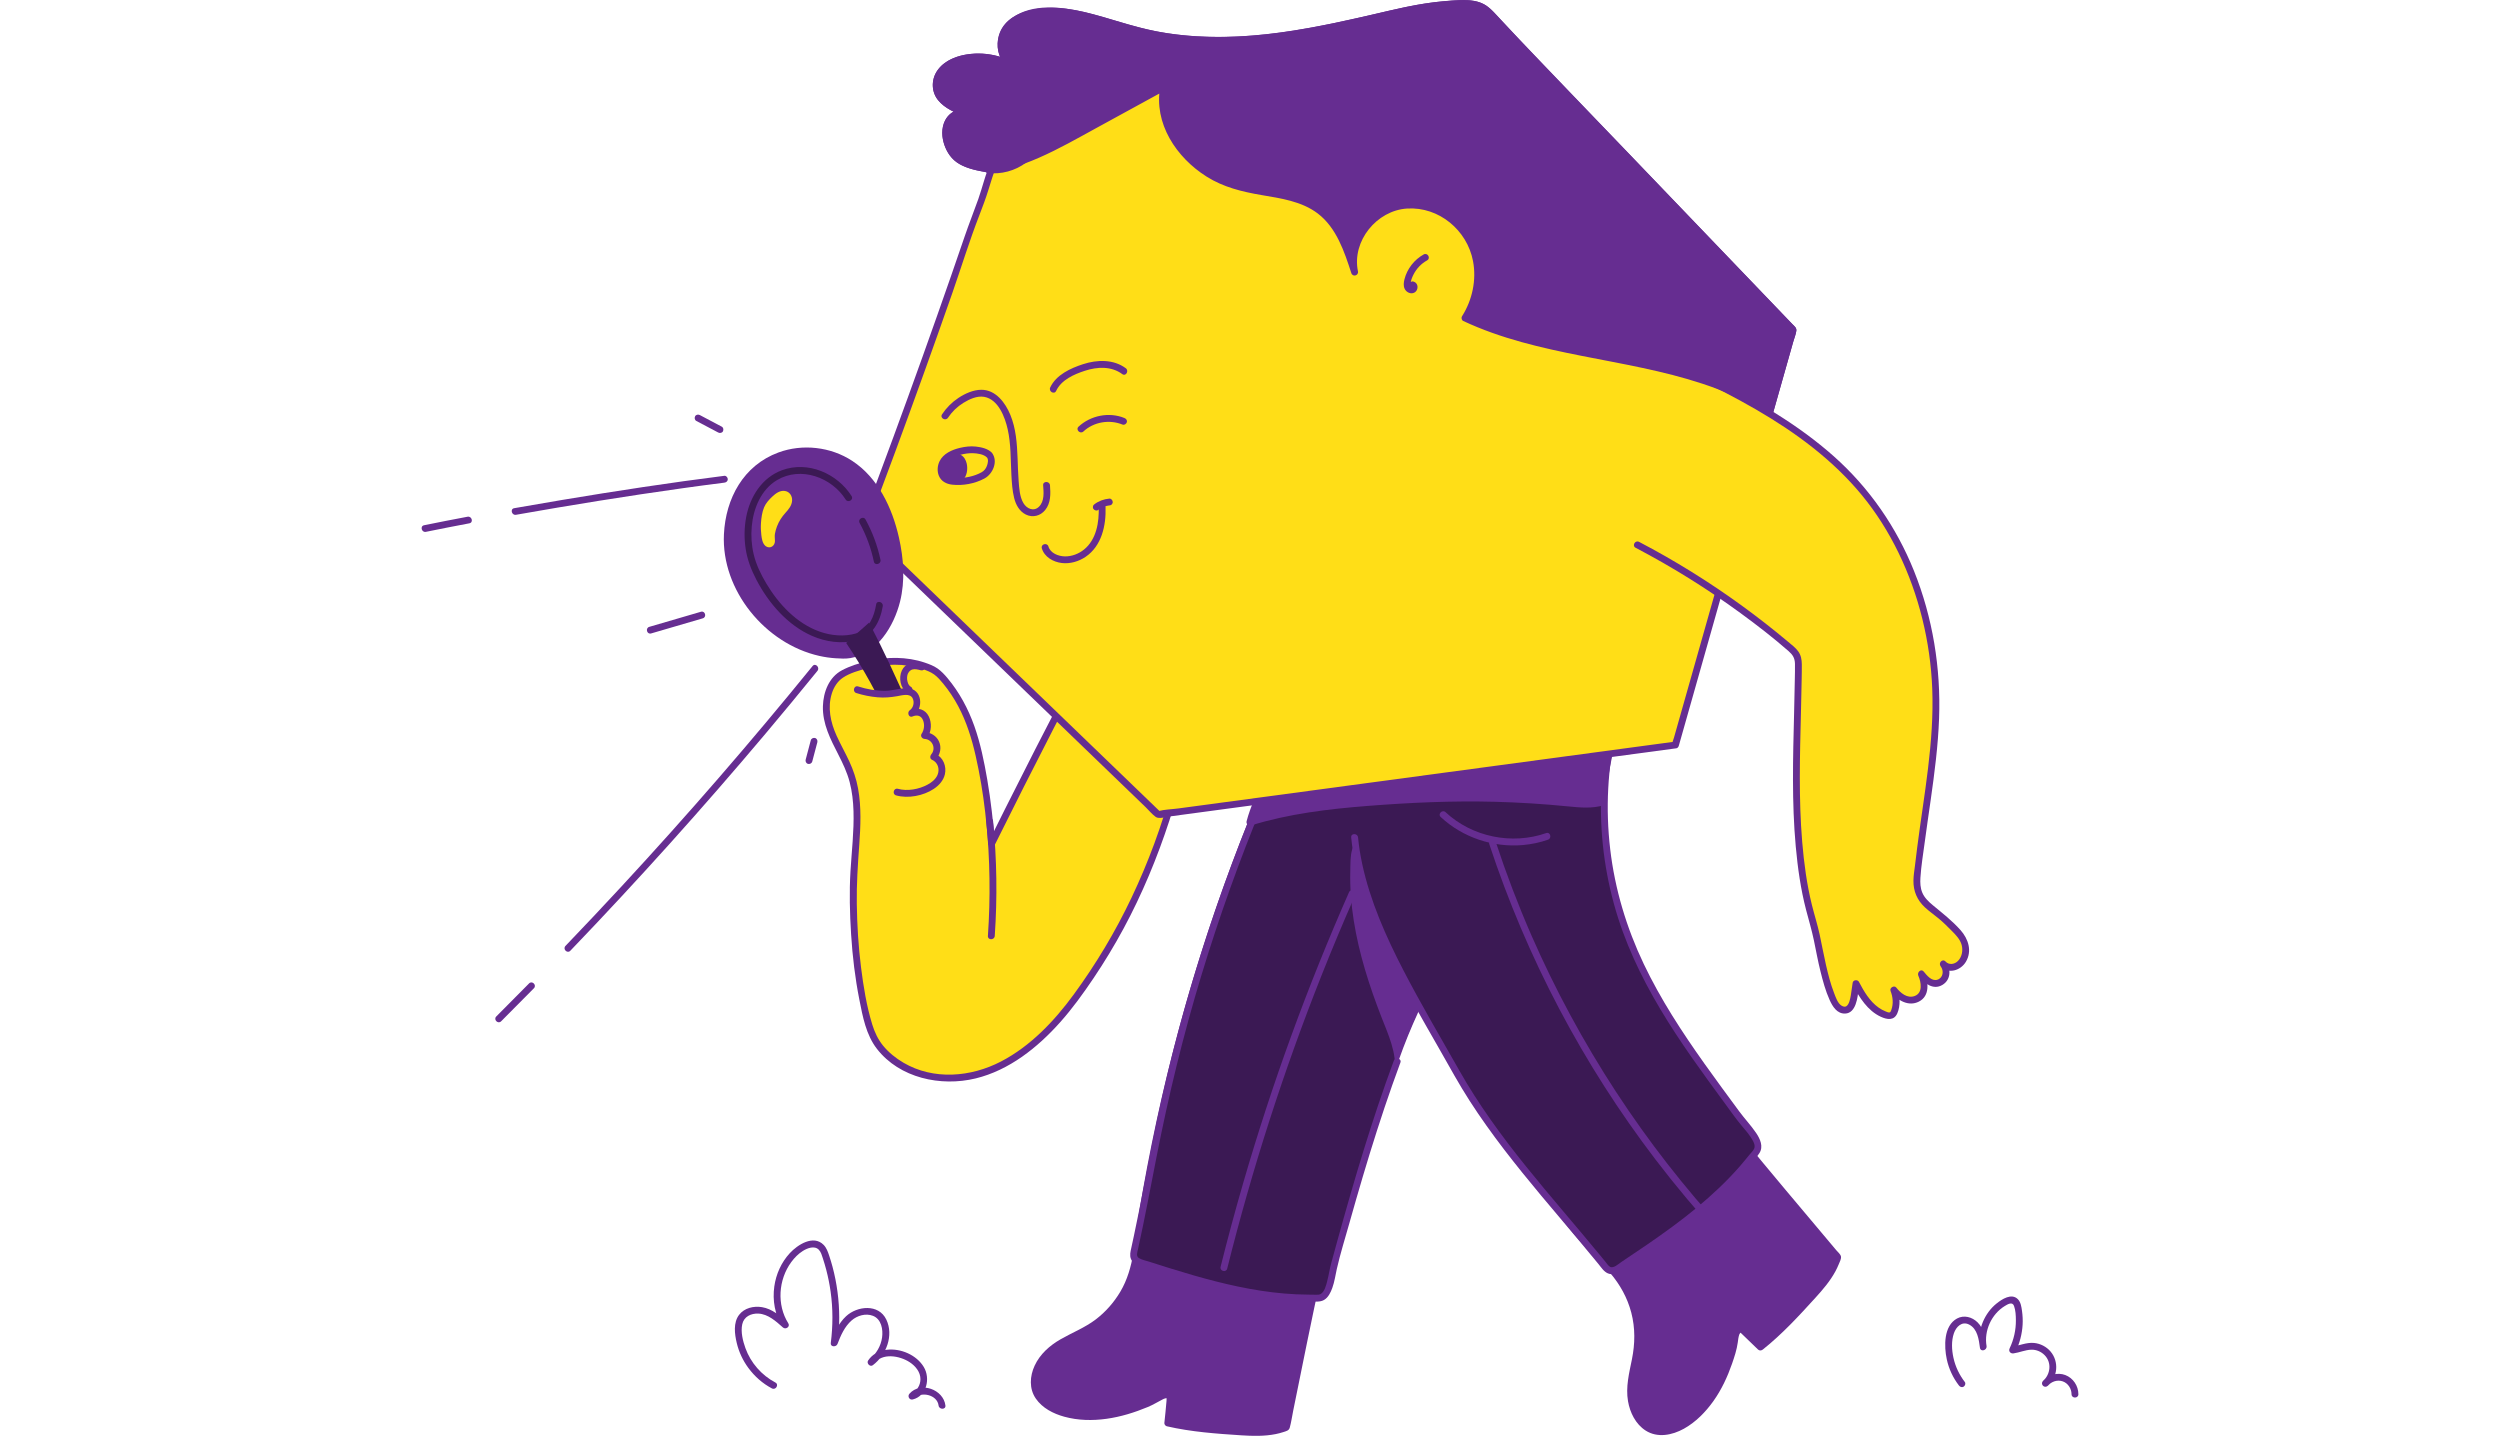 <svg width="343" height="197" viewBox="0 0 343 197" fill="none" xmlns="http://www.w3.org/2000/svg">
<path d="M174.104 107.071C168.486 120.145 163.967 133.689 160.6 147.513C159.017 154.01 157.689 160.569 156.621 167.17C156.15 170.078 156.08 173.236 154.885 175.959C153.77 178.498 151.884 180.703 149.515 182.155C147.983 183.095 146.272 183.728 144.797 184.753C143.06 185.96 141.47 188.248 141.99 190.468C142.395 192.2 144.119 193.305 145.822 193.827C149.064 194.819 152.523 194.314 155.673 193.231C156.45 192.963 157.214 192.658 157.966 192.328C158.476 192.104 159.439 191.37 159.996 191.362C160.746 191.352 160.552 191.487 160.509 192.307C160.457 193.283 160.316 194.263 160.22 195.236C163.263 195.945 166.395 196.174 169.512 196.401C171.86 196.572 174.307 196.728 176.484 195.831C181.794 169.809 186.619 143.071 199.829 119.615C200.027 119.265 200.226 118.915 200.426 118.567" fill="#662D91"/>
<path d="M173.698 106.834C170.461 114.374 167.579 122.063 165.077 129.876C162.555 137.748 160.416 145.741 158.668 153.819C157.768 157.975 156.972 162.154 156.281 166.35C155.675 170.033 155.663 173.929 153.706 177.226C152.836 178.691 151.686 180.003 150.327 181.034C148.842 182.161 147.102 182.835 145.497 183.758C144.011 184.614 142.685 185.787 141.953 187.367C141.285 188.809 141.179 190.531 142.115 191.887C143.017 193.196 144.517 193.96 146.017 194.372C147.902 194.891 149.878 194.928 151.806 194.661C153.765 194.389 155.664 193.797 157.487 193.039C158.184 192.749 158.799 192.367 159.467 192.024C159.605 191.954 159.752 191.877 159.905 191.847C159.994 191.83 160.156 191.867 160.229 191.833L160.258 191.84C160.387 191.877 160.331 191.796 160.092 191.595C160.08 191.607 160.099 191.695 160.091 191.718C160.042 191.848 160.058 192.045 160.047 192.183C159.97 193.203 159.853 194.217 159.75 195.236C159.731 195.431 159.91 195.645 160.095 195.688C163.443 196.459 166.895 196.704 170.316 196.926C171.88 197.028 173.463 197.067 175.009 196.76C175.373 196.687 175.732 196.595 176.084 196.478C176.448 196.358 176.842 196.284 176.953 195.878C177.161 195.116 177.272 194.313 177.429 193.539C178.689 187.328 179.932 181.113 181.28 174.921C182.637 168.694 184.1 162.49 185.795 156.346C187.479 150.246 189.392 144.206 191.651 138.294C193.92 132.356 196.546 126.551 199.609 120.978C200.009 120.249 200.417 119.525 200.832 118.804C201.134 118.279 200.322 117.806 200.021 118.33C194.719 127.542 190.662 137.415 187.432 147.526C184.22 157.582 181.804 167.871 179.618 178.192C178.384 184.022 177.222 189.867 176.031 195.707L176.359 195.379C173.905 196.359 171.215 196.059 168.646 195.868C165.86 195.661 163.073 195.411 160.345 194.783L160.69 195.236C160.793 194.217 160.908 193.203 160.987 192.183C161.025 191.699 161.127 191.127 160.537 190.941C159.93 190.75 159.298 191.039 158.78 191.328C158.069 191.725 157.39 192.082 156.627 192.38C153.1 193.761 148.855 194.633 145.22 193.115C143.809 192.525 142.447 191.424 142.364 189.788C142.279 188.097 143.358 186.532 144.604 185.487C146.038 184.286 147.879 183.658 149.48 182.723C150.947 181.867 152.255 180.74 153.319 179.417C154.398 178.075 155.252 176.555 155.779 174.913C156.358 173.112 156.565 171.218 156.794 169.348C157.295 165.262 158.103 161.2 158.923 157.168C160.573 149.062 162.616 141.037 165.042 133.128C167.428 125.351 170.184 117.687 173.3 110.173C173.697 109.216 174.101 108.261 174.51 107.308C174.746 106.759 173.936 106.28 173.698 106.834Z" fill="#662D91"/>
<path d="M174.104 107.071C168.486 120.145 163.967 133.689 160.6 147.513C158.658 155.482 157.388 163.572 155.614 171.571C155.538 171.915 155.465 172.292 155.621 172.608C155.806 172.981 156.244 173.142 156.641 173.269C161.603 174.861 166.593 176.453 171.736 177.356C174.334 177.812 176.966 178.092 179.605 178.091C181.031 178.091 181.461 178.306 182.081 177.164C182.63 176.155 182.769 174.625 183.072 173.512C185.63 164.138 188.3 154.779 191.681 145.662C195.499 135.366 205.858 114.356 212.259 105.396" fill="#3B1954"/>
<path d="M197.723 130.525C197.384 127.947 196.506 125.446 195.182 123.21C193.83 120.927 191.293 119.122 189.465 117.176C188.955 116.632 188.432 116.07 187.754 115.757C185.094 114.527 185.306 117.816 185.26 119.458C185.196 121.759 185.379 124.062 185.739 126.333C186.455 130.86 187.863 135.252 189.522 139.514C190.443 141.881 191.682 144.496 191.346 147.103C192.799 142.656 194.666 138.345 196.914 134.242C197.253 133.624 197.605 132.996 197.739 132.303C197.851 131.718 197.801 131.115 197.723 130.525Z" fill="#662D91"/>
<path d="M195.723 115.359C194.627 126.626 194.666 139.801 203.399 151.039C207.503 156.321 212.799 165.218 217.305 170.162C219.29 172.341 221.72 174.361 223.109 176.991C224.404 179.443 224.957 182.291 224.62 185.047C224.402 186.829 223.833 188.562 223.718 190.353C223.582 192.462 224.384 195.129 226.447 196.105C228.056 196.867 229.995 196.207 231.463 195.2C234.26 193.283 236.017 190.265 237.129 187.128C237.404 186.354 237.641 185.567 237.85 184.773C237.992 184.235 238.017 183.025 238.357 182.585C238.816 181.992 238.801 182.228 239.416 182.772C240.149 183.42 240.829 184.14 241.531 184.821C243.982 182.884 246.111 180.578 248.228 178.283C249.824 176.553 251.47 174.737 252.123 172.477C235.044 152.126 217.102 131.707 206.952 106.777C206.801 106.404 206.651 106.031 206.503 105.658" fill="#662D91"/>
<path d="M195.253 115.359C194.554 122.572 194.417 129.937 196.163 137.022C197.091 140.792 198.556 144.434 200.57 147.758C201.585 149.432 202.782 150.96 203.944 152.532C205.004 153.968 206.02 155.436 207.028 156.908C209.209 160.091 211.34 163.312 213.652 166.404C214.669 167.763 215.717 169.103 216.855 170.364C218.169 171.822 219.627 173.145 220.902 174.638C222.268 176.238 223.279 178.052 223.812 180.093C224.367 182.219 224.332 184.357 223.901 186.499C223.517 188.403 223.027 190.301 223.364 192.249C223.635 193.818 224.412 195.397 225.787 196.277C227.412 197.317 229.422 196.91 231.017 196.028C232.656 195.121 234.014 193.727 235.09 192.212C236.199 190.651 237.015 188.891 237.641 187.087C237.968 186.143 238.286 185.18 238.422 184.189C238.471 183.839 238.506 183.474 238.615 183.136C238.666 182.977 238.8 182.865 238.85 182.723L238.917 182.657L238.638 182.682C238.634 182.724 238.882 182.916 238.919 182.951C239.686 183.679 240.441 184.416 241.199 185.153C241.396 185.345 241.662 185.313 241.863 185.153C244.506 183.052 246.804 180.551 249.07 178.059C250.09 176.939 251.093 175.769 251.817 174.43C251.989 174.111 252.142 173.782 252.28 173.447C252.399 173.157 252.628 172.733 252.585 172.415C252.542 172.097 252.15 171.782 251.953 171.547C251.685 171.227 251.416 170.908 251.148 170.589C247.056 165.722 242.948 160.869 238.922 155.948C234.866 150.991 230.892 145.963 227.113 140.79C223.369 135.664 219.813 130.395 216.575 124.933C213.311 119.428 210.365 113.725 207.889 107.822C207.57 107.062 207.26 106.299 206.957 105.533C206.737 104.978 205.827 105.22 206.05 105.783C208.021 110.755 210.31 115.597 212.861 120.298C215.378 124.934 218.143 129.433 221.079 133.815C224.036 138.227 227.166 142.52 230.402 146.732C233.62 150.921 236.939 155.031 240.305 159.102C243.688 163.194 247.117 167.249 250.534 171.313C250.953 171.811 251.372 172.31 251.791 172.809L251.67 172.353C250.921 174.854 249 176.759 247.272 178.627C245.359 180.693 243.407 182.733 241.199 184.489H241.863C241.09 183.736 240.314 182.986 239.534 182.24C239.315 182.031 239.102 181.783 238.777 181.771C238.418 181.758 238.134 182.074 237.951 182.348C237.56 182.937 237.568 183.707 237.452 184.381C237.276 185.405 236.893 186.435 236.53 187.406C235.875 189.156 235.006 190.861 233.837 192.327C232.656 193.808 231.09 195.229 229.234 195.772C228.34 196.034 227.363 196.067 226.521 195.618C225.825 195.246 225.302 194.652 224.927 193.966C224.072 192.401 224.069 190.606 224.373 188.895C224.753 186.752 225.31 184.69 225.153 182.491C225.006 180.444 224.429 178.427 223.445 176.623C222.502 174.894 221.137 173.436 219.769 172.039C218.505 170.748 217.258 169.459 216.118 168.057C213.745 165.139 211.639 162.008 209.523 158.902C208.476 157.364 207.432 155.824 206.363 154.3C205.363 152.873 204.304 151.495 203.269 150.095C200.902 146.896 199.077 143.325 197.854 139.541C195.6 132.563 195.414 125.149 195.971 117.895C196.036 117.049 196.112 116.203 196.193 115.359C196.252 114.758 195.311 114.762 195.253 115.359Z" fill="#662D91"/>
<path d="M185.854 114.889C186.874 125.821 194.206 137.012 199.533 146.613C205.116 156.672 212.913 164.793 220.126 173.69C220.348 173.964 220.597 174.255 220.942 174.329C221.35 174.417 221.748 174.175 222.095 173.944C226.432 171.055 230.785 168.146 234.695 164.687C236.669 162.941 238.527 161.057 240.169 158.993C241.057 157.878 241.493 157.676 240.985 156.48C240.536 155.423 239.424 154.362 238.741 153.432C232.472 144.892 225.894 136.343 222.565 126.159C219.375 116.396 219.249 105.61 222.473 95.839" fill="#3B1954"/>
<path d="M173.698 106.834C170.282 114.791 167.261 122.915 164.664 131.175C162.037 139.532 159.853 148.01 158.142 156.602C157.277 160.945 156.476 165.302 155.554 169.634C155.442 170.163 155.327 170.692 155.211 171.22C155.101 171.719 154.966 172.239 155.168 172.732C155.513 173.576 156.613 173.753 157.383 174C159.458 174.664 161.536 175.32 163.63 175.92C167.887 177.138 172.235 178.125 176.66 178.45C177.72 178.528 178.778 178.548 179.84 178.563C180.43 178.571 181.107 178.665 181.645 178.361C182.24 178.025 182.568 177.321 182.791 176.708C183.098 175.861 183.217 174.962 183.415 174.087C183.887 171.996 184.54 169.931 185.12 167.868C185.722 165.726 186.336 163.586 186.97 161.453C188.23 157.212 189.567 152.992 191.038 148.819C191.395 147.805 191.761 146.795 192.134 145.787C192.344 145.22 191.436 144.975 191.228 145.537C188.241 153.6 185.804 161.85 183.513 170.132C183.227 171.167 182.941 172.203 182.66 173.239C182.429 174.088 182.307 174.96 182.083 175.81C181.94 176.353 181.723 177.261 181.171 177.55C181.003 177.638 180.797 177.636 180.611 177.638C180.224 177.641 179.837 177.624 179.45 177.621C175.15 177.599 170.896 176.849 166.74 175.79C164.678 175.265 162.636 174.664 160.603 174.033C159.612 173.726 158.622 173.411 157.633 173.094C157.198 172.955 156.688 172.856 156.289 172.624C155.823 172.353 156.039 171.822 156.134 171.394C157.064 167.169 157.858 162.915 158.689 158.67C160.328 150.299 162.338 142.031 164.816 133.866C167.246 125.86 170.068 117.973 173.271 110.243C173.678 109.262 174.091 108.284 174.51 107.308C174.746 106.759 173.936 106.28 173.698 106.834Z" fill="#662D91"/>
<path d="M185.384 114.889C185.884 120.115 187.689 125.107 189.887 129.841C192.163 134.743 194.904 139.407 197.577 144.098C198.902 146.424 200.181 148.772 201.631 151.025C203.107 153.317 204.696 155.535 206.353 157.7C209.638 161.991 213.177 166.078 216.649 170.217C217.54 171.279 218.426 172.345 219.303 173.419C219.676 173.875 220.034 174.458 220.593 174.702C221.185 174.96 221.774 174.712 222.28 174.384C224.689 172.82 227.068 171.193 229.391 169.502C231.68 167.836 233.909 166.077 235.987 164.151C237.006 163.206 237.989 162.22 238.92 161.188C239.402 160.655 239.87 160.109 240.322 159.549C240.676 159.112 241.081 158.69 241.387 158.215C241.971 157.309 241.491 156.257 240.946 155.452C240.241 154.41 239.363 153.487 238.617 152.474C237.022 150.305 235.42 148.142 233.861 145.947C230.766 141.589 227.828 137.092 225.524 132.259C223.156 127.294 221.559 121.978 220.92 116.51C220.273 110.975 220.55 105.328 221.82 99.898C222.131 98.571 222.501 97.258 222.926 95.963C223.115 95.388 222.208 95.141 222.02 95.714C220.315 100.909 219.532 106.398 219.656 111.862C219.78 117.307 220.789 122.741 222.657 127.857C224.452 132.775 226.998 137.374 229.854 141.75C231.301 143.966 232.826 146.13 234.379 148.273C235.148 149.336 235.925 150.393 236.702 151.449C237.452 152.467 238.172 153.515 238.985 154.484C239.393 154.971 239.819 155.447 240.17 155.978C240.418 156.352 240.774 156.89 240.73 157.363C240.694 157.757 240.292 158.108 240.056 158.393C239.615 158.925 239.187 159.466 238.732 159.987C236.925 162.06 234.91 163.946 232.791 165.698C230.623 167.492 228.339 169.141 226.021 170.735C224.845 171.544 223.659 172.338 222.472 173.13C222.094 173.381 221.341 174.107 220.864 173.786C220.63 173.628 220.455 173.353 220.28 173.138C220.057 172.864 219.834 172.591 219.61 172.318C216.215 168.18 212.684 164.156 209.332 159.983C205.995 155.83 202.842 151.513 200.217 146.871C197.639 142.314 194.968 137.8 192.561 133.15C190.154 128.5 187.989 123.643 186.888 118.501C186.633 117.308 186.44 116.104 186.324 114.889C186.267 114.293 185.327 114.287 185.384 114.889Z" fill="#662D91"/>
<path d="M215.145 110.166C216.752 110.326 218.412 110.508 219.948 110.013C219.954 106.555 220.983 100.916 222.824 97.988C220.833 98.393 218.744 100.377 216.716 100.262C209.617 99.861 202.524 100.585 195.468 101.277C191.97 101.62 188.47 101.959 184.96 102.153C181.998 102.316 179.227 102.263 176.437 103.448C176.138 103.575 175.837 103.716 175.607 103.944C175.402 104.146 175.264 104.404 175.13 104.661C173.802 107.203 172.196 110.026 171.485 112.805C178.177 110.715 185.936 110.17 192.954 109.743C200.347 109.293 207.775 109.432 215.145 110.166Z" fill="#662D91"/>
<path d="M215.145 110.636C216.79 110.8 218.467 110.962 220.073 110.466C220.272 110.404 220.417 110.224 220.418 110.013C220.427 107.969 220.71 105.921 221.151 103.927C221.585 101.964 222.161 99.946 223.229 98.225C223.457 97.859 223.083 97.452 222.699 97.535C221.135 97.876 219.845 98.895 218.372 99.467C218.019 99.605 217.647 99.725 217.27 99.775C216.829 99.833 216.375 99.773 215.933 99.753C214.916 99.707 213.898 99.684 212.88 99.679C208.782 99.66 204.69 99.946 200.611 100.314C196.579 100.679 192.554 101.124 188.518 101.442C186.568 101.596 184.618 101.691 182.665 101.793C180.847 101.888 179.01 102.059 177.272 102.634C176.374 102.931 175.419 103.251 174.904 104.098C174.372 104.973 173.929 105.921 173.459 106.831C172.49 108.705 171.567 110.631 171.032 112.68C170.944 113.016 171.261 113.366 171.61 113.258C176.816 111.641 182.27 110.994 187.687 110.569C193.473 110.115 199.27 109.851 205.075 110.003C208.438 110.092 211.797 110.304 215.145 110.636C215.747 110.695 215.743 109.756 215.145 109.697C209.15 109.103 203.118 108.896 197.096 109.083C191.505 109.257 185.868 109.627 180.328 110.416C177.298 110.847 174.286 111.444 171.36 112.352L171.938 112.93C172.41 111.122 173.192 109.421 174.036 107.761C174.462 106.925 174.905 106.099 175.342 105.269C175.516 104.938 175.668 104.542 175.939 104.276C176.245 103.976 176.717 103.828 177.111 103.683C178.804 103.059 180.591 102.849 182.382 102.748C184.3 102.639 186.217 102.558 188.132 102.411C196.092 101.801 204.023 100.662 212.019 100.618C213.115 100.612 214.211 100.627 215.306 100.667C216.259 100.701 217.191 100.818 218.119 100.545C219.814 100.047 221.215 98.818 222.948 98.441L222.418 97.751C221.308 99.538 220.695 101.639 220.245 103.677C219.787 105.75 219.487 107.888 219.478 110.013L219.824 109.56C218.3 110.03 216.704 109.852 215.145 109.697C214.544 109.637 214.548 110.576 215.145 110.636Z" fill="#662D91"/>
<path d="M146.611 94.95C143.025 101.844 139.505 108.773 136.051 115.734C135.834 113.26 135.623 110.825 135.216 108.372C134.309 102.902 133.312 97.728 129.658 93.364C129.144 92.75 128.58 92.147 127.855 91.807C124.16 90.073 119.65 90.59 115.984 92.253C113.323 93.46 112.946 97.032 113.737 99.537C114.463 101.84 115.91 103.858 116.709 106.137C118.407 110.983 117.114 116.695 117.075 121.718C117.031 127.319 117.422 132.947 118.651 138.423C119.192 140.836 119.639 142.712 121.489 144.516C123.203 146.188 125.461 147.302 127.817 147.711C136.098 149.148 142.98 143.11 147.527 136.947C153.021 129.5 156.866 121.814 159.796 113.03C160.332 111.422 160.829 109.8 161.26 108.16" fill="#FFDE17"/>
<path d="M146.206 94.713C143.414 100.08 140.662 105.468 137.95 110.877C137.179 112.415 136.411 113.955 135.646 115.497L136.521 115.734C136.263 112.79 135.954 109.865 135.45 106.951C135.021 104.471 134.522 101.988 133.677 99.612C132.827 97.222 131.623 94.981 129.991 93.032C129.585 92.547 129.152 92.087 128.634 91.72C128.11 91.35 127.478 91.115 126.874 90.909C125.645 90.492 124.339 90.291 123.043 90.265C121.73 90.238 120.411 90.395 119.132 90.69C117.906 90.974 116.635 91.368 115.519 91.961C113.726 92.912 112.961 94.956 112.904 96.887C112.834 99.302 113.942 101.425 115.013 103.518C115.637 104.737 116.222 105.965 116.571 107.295C116.912 108.598 117.058 109.939 117.1 111.283C117.184 114.029 116.853 116.762 116.688 119.498C116.513 122.395 116.59 125.318 116.773 128.212C116.961 131.202 117.317 134.186 117.898 137.126C118.361 139.472 118.816 141.972 120.317 143.906C123.433 147.921 129.085 149.118 133.848 147.962C138.462 146.842 142.363 143.721 145.463 140.241C147.135 138.364 148.61 136.317 150.014 134.236C151.505 132.024 152.888 129.74 154.155 127.393C156.707 122.661 158.774 117.677 160.442 112.569C160.905 111.153 161.333 109.726 161.713 108.285C161.867 107.7 160.961 107.45 160.807 108.035C159.439 113.217 157.553 118.3 155.256 123.142C153.041 127.81 150.38 132.257 147.329 136.428C144.654 140.084 141.4 143.523 137.337 145.637C133.202 147.788 128.09 148.226 123.959 145.807C122.897 145.184 121.909 144.393 121.132 143.432C120.449 142.588 119.993 141.6 119.675 140.568C118.893 138.027 118.461 135.333 118.131 132.701C117.769 129.819 117.595 126.915 117.552 124.011C117.513 121.313 117.691 118.651 117.887 115.964C118.075 113.369 118.193 110.74 117.724 108.166C117.491 106.886 117.079 105.665 116.534 104.484C115.978 103.28 115.318 102.127 114.772 100.919C113.947 99.093 113.512 97.067 114.139 95.108C114.408 94.266 114.907 93.473 115.651 92.976C116.62 92.328 117.873 91.977 118.991 91.691C121.441 91.063 124.076 90.982 126.499 91.773C127.072 91.96 127.666 92.176 128.159 92.531C128.641 92.878 129.037 93.345 129.413 93.8C130.205 94.76 130.89 95.807 131.475 96.905C132.611 99.037 133.33 101.357 133.862 103.705C134.437 106.249 134.872 108.842 135.167 111.433C135.331 112.864 135.456 114.299 135.581 115.734C135.618 116.156 136.231 116.426 136.457 115.971C139.146 110.551 141.875 105.152 144.644 99.772C145.432 98.242 146.223 96.713 147.017 95.186C147.296 94.651 146.485 94.176 146.206 94.713Z" fill="#662D91"/>
<path d="M118.337 72.636L158.91 111.759L229.873 102.213L246.008 45.25C243.543 42.679 241.077 40.108 238.611 37.537C233.326 32.026 228.041 26.515 222.756 21.004C217.804 15.84 212.852 10.676 207.899 5.512C206.598 4.155 205.344 2.714 203.977 1.422C202.596 0.117 199.948 0.512 198.144 0.645C194.669 0.901 191.281 1.786 187.905 2.596C177.484 5.095 166.505 6.876 156.123 4.219C151.894 3.136 147.729 1.317 143.369 1.537C141.343 1.639 139.185 2.297 138.008 3.947C136.83 5.597 137.221 8.374 139.117 9.095C137.096 7.943 134.656 7.542 132.372 7.988C130.713 8.312 128.978 9.262 128.551 10.896C127.852 13.565 130.528 14.76 132.605 15.561C131.864 15.298 130.995 15.597 130.467 16.18C129.939 16.763 129.724 17.58 129.748 18.365C129.788 19.625 130.489 21.208 131.579 21.922C132.805 22.726 134.626 23.073 136.058 23.248C135.952 23.234 134.94 26.654 134.833 26.979C134.449 28.149 133.942 29.241 133.541 30.412C132.649 33.02 131.759 35.627 130.852 38.23C128.36 45.387 125.808 52.523 123.194 59.636C121.598 63.978 119.979 68.311 118.337 72.636Z" fill="#FFDE17"/>
<path d="M118.005 72.968C119.715 74.617 121.426 76.266 123.136 77.916C127.076 81.714 131.015 85.513 134.955 89.312C139.323 93.524 143.691 97.736 148.059 101.948C151.103 104.884 154.148 107.82 157.192 110.755C157.634 111.181 158.073 111.739 158.578 112.091C159.005 112.389 159.95 112.089 160.425 112.025C163.865 111.562 167.305 111.099 170.746 110.637C176.282 109.892 181.818 109.147 187.355 108.402C193.497 107.576 199.639 106.75 205.781 105.924L221.399 103.823C224.139 103.454 226.88 103.085 229.62 102.717C229.746 102.7 229.872 102.683 229.998 102.666C230.155 102.645 230.286 102.479 230.326 102.338C230.793 100.689 231.261 99.039 231.728 97.39C232.872 93.35 234.016 89.31 235.161 85.271C236.596 80.202 238.032 75.134 239.467 70.066C240.808 65.332 242.149 60.597 243.491 55.863C244.349 52.831 245.208 49.8 246.067 46.768C246.191 46.327 246.412 45.834 246.461 45.375C246.503 44.992 246.238 44.811 245.988 44.55C245.519 44.061 245.049 43.571 244.579 43.081C243.64 42.102 242.701 41.123 241.762 40.143C239.912 38.215 238.063 36.286 236.213 34.358C228.809 26.637 221.404 18.916 214 11.195C212.165 9.281 210.329 7.367 208.494 5.453C207.616 4.538 206.763 3.6 205.89 2.68C205.192 1.944 204.471 1.023 203.551 0.556C201.907 -0.278 199.906 0.036 198.144 0.176C195.637 0.375 193.174 0.863 190.729 1.435C180.756 3.771 170.55 6.126 160.256 4.575C157.774 4.202 155.37 3.553 152.972 2.825C150.657 2.124 148.331 1.419 145.918 1.153C142.504 0.777 137.064 1.542 136.875 5.957C136.81 7.489 137.547 8.948 138.992 9.548C139.488 9.754 139.811 8.944 139.354 8.69C137.499 7.66 135.354 7.174 133.235 7.391C131.557 7.563 129.753 8.145 128.7 9.547C127.786 10.765 127.71 12.464 128.657 13.68C129.591 14.879 131.105 15.481 132.48 16.014L132.73 15.109C131.547 14.761 130.308 15.355 129.723 16.42C129.095 17.562 129.192 18.955 129.665 20.132C130.137 21.31 130.929 22.205 132.088 22.733C133.34 23.304 134.701 23.547 136.058 23.718L135.821 22.843C135.587 22.965 135.511 23.298 135.43 23.523C135.27 23.965 135.133 24.414 134.993 24.862C134.739 25.671 134.515 26.49 134.231 27.289C133.62 29.006 132.949 30.696 132.358 32.421C131.736 34.238 131.113 36.055 130.482 37.869C127.909 45.264 125.27 52.637 122.566 59.985C121.027 64.168 119.466 68.344 117.884 72.511C117.67 73.077 118.578 73.321 118.791 72.761C121.523 65.563 124.192 58.34 126.797 51.096C128.093 47.49 129.374 43.879 130.64 40.263C131.884 36.706 132.991 33.078 134.353 29.564C134.812 28.378 135.256 27.204 135.628 25.989C135.793 25.45 135.959 24.911 136.133 24.375C136.199 24.174 136.264 23.972 136.336 23.773C136.438 23.493 136.513 23.54 136.295 23.654C136.754 23.415 136.475 22.832 136.058 22.779C134.21 22.546 131.881 22.185 130.853 20.439C130.38 19.636 130.097 18.638 130.26 17.704C130.444 16.645 131.328 15.675 132.48 16.014C133.072 16.188 133.282 15.323 132.73 15.109C131.631 14.683 130.435 14.211 129.602 13.344C128.637 12.34 128.737 10.837 129.676 9.841C130.708 8.748 132.328 8.357 133.779 8.29C135.564 8.209 137.32 8.635 138.88 9.501L139.242 8.643C137.85 8.064 137.561 6.235 138.012 4.952C138.609 3.255 140.516 2.436 142.157 2.141C146.412 1.377 150.738 3.192 154.754 4.334C163.306 6.766 172.259 6.206 180.906 4.587C185.286 3.768 189.573 2.542 193.945 1.698C195.951 1.311 197.988 1.071 200.03 0.973C200.848 0.933 201.694 0.928 202.489 1.15C203.445 1.415 204.064 2.143 204.734 2.832C211.154 9.435 217.459 16.158 223.834 22.806C230.293 29.541 236.751 36.276 243.21 43.011C244.032 43.868 244.854 44.725 245.676 45.581L245.555 45.125C245.021 47.011 244.486 48.898 243.952 50.785C242.668 55.316 241.385 59.848 240.101 64.379C238.548 69.863 236.995 75.346 235.442 80.83C234.098 85.573 232.755 90.316 231.411 95.059C230.968 96.624 230.525 98.189 230.081 99.753C229.943 100.242 229.805 100.73 229.666 101.218C229.599 101.457 229.469 101.739 229.448 101.988C229.446 102.021 229.429 102.057 229.42 102.088L229.748 101.76C227.379 102.079 225.01 102.398 222.641 102.716C216.998 103.476 211.355 104.235 205.712 104.994C198.893 105.911 192.073 106.829 185.253 107.746C179.34 108.541 173.427 109.337 167.514 110.132L161.657 110.92C160.77 111.039 159.769 111.051 158.903 111.291C158.866 111.301 158.824 111.301 158.785 111.306L159.242 111.427C157.896 110.129 156.55 108.831 155.203 107.532C151.971 104.415 148.738 101.298 145.505 98.18C141.61 94.425 137.715 90.669 133.82 86.913C130.438 83.652 127.056 80.391 123.674 77.13C122.562 76.058 121.451 74.985 120.339 73.913C119.809 73.403 119.3 72.849 118.74 72.371C118.715 72.35 118.693 72.326 118.67 72.304C118.235 71.884 117.569 72.547 118.005 72.968Z" fill="#662D91"/>
<path d="M135.503 23.73C137.352 23.957 139.282 23.439 140.769 22.318C140.971 22.166 141.076 21.913 140.938 21.676C140.821 21.477 140.498 21.354 140.295 21.507C138.918 22.545 137.214 23.001 135.503 22.791C135.25 22.759 135.033 23.029 135.033 23.26C135.033 23.54 135.25 23.698 135.503 23.73Z" fill="#662D91"/>
<path d="M144.9 53.635C145.613 52.118 147.343 51.358 148.854 50.867C150.559 50.313 152.475 50.217 153.981 51.33C154.468 51.69 154.937 50.875 154.455 50.519C152.763 49.269 150.523 49.339 148.604 49.962C146.872 50.524 144.904 51.423 144.088 53.161C143.833 53.705 144.643 54.183 144.9 53.635Z" fill="#662D91"/>
<path d="M148.643 59.2C150.077 57.87 152.223 57.523 154.023 58.256C154.258 58.352 154.54 58.152 154.601 57.928C154.675 57.66 154.509 57.447 154.273 57.351C152.165 56.492 149.638 56.997 147.979 58.536C147.535 58.949 148.201 59.611 148.643 59.2Z" fill="#662D91"/>
<path d="M135.424 62.782C135.652 63.077 135.523 63.594 135.409 63.905C135.268 64.294 135.037 64.592 134.677 64.793C133.648 65.369 132.43 65.597 131.259 65.591C130.735 65.588 130.055 65.57 129.75 65.065C129.517 64.678 129.54 64.146 129.725 63.744C130.08 62.971 130.985 62.609 131.754 62.403C132.319 62.252 132.897 62.162 133.484 62.179C134.093 62.197 134.982 62.313 135.424 62.782C135.839 63.222 136.503 62.557 136.088 62.118C135.552 61.549 134.635 61.352 133.889 61.269C133.157 61.188 132.415 61.278 131.701 61.448C130.614 61.707 129.402 62.237 128.896 63.305C128.612 63.906 128.556 64.627 128.802 65.25C129.112 66.035 129.826 66.403 130.631 66.496C132.106 66.667 133.751 66.355 135.059 65.655C136.237 65.024 136.981 63.272 136.088 62.118C135.932 61.915 135.589 61.956 135.424 62.118C135.223 62.313 135.269 62.582 135.424 62.782Z" fill="#662D91"/>
<path d="M132.184 63.736C132.37 64.575 132.056 65.863 130.998 65.824C129.934 65.786 129.002 65.102 129.393 63.945C129.524 63.557 129.78 63.212 130.113 62.974C130.645 62.593 131.478 62.527 131.91 63.094C132.052 63.28 132.133 63.507 132.184 63.736Z" fill="#662D91"/>
<path d="M131.73 63.86C131.736 63.889 131.742 63.918 131.748 63.948C131.765 64.049 131.728 63.967 131.748 63.943C131.733 63.96 131.762 64.103 131.763 64.131C131.764 64.185 131.765 64.238 131.763 64.292C131.761 64.352 131.773 64.465 131.746 64.519L131.753 64.459C131.75 64.48 131.747 64.502 131.743 64.523C131.737 64.555 131.731 64.587 131.723 64.619C131.712 64.672 131.698 64.724 131.682 64.775C131.672 64.806 131.662 64.837 131.651 64.867L131.64 64.897C131.621 64.944 131.625 64.936 131.651 64.872C131.66 64.913 131.572 65.029 131.55 65.064C131.547 65.07 131.502 65.142 131.499 65.14C131.497 65.139 131.576 65.051 131.517 65.117C131.477 65.162 131.436 65.203 131.393 65.245C131.32 65.316 131.481 65.191 131.394 65.244C131.369 65.26 131.345 65.277 131.318 65.291C131.313 65.294 131.238 65.332 131.238 65.332C131.235 65.323 131.349 65.293 131.235 65.327C131.205 65.337 131.174 65.342 131.143 65.35C131.038 65.379 131.25 65.349 131.137 65.352C131.065 65.354 130.994 65.356 130.921 65.351C130.887 65.349 130.702 65.317 130.82 65.343C130.735 65.325 130.65 65.311 130.566 65.288C130.496 65.269 130.428 65.245 130.36 65.221C130.253 65.184 130.416 65.257 130.358 65.22C130.334 65.205 130.305 65.195 130.28 65.182C130.219 65.151 130.16 65.116 130.103 65.078C130.081 65.063 130 64.991 130.091 65.071C130.058 65.042 130.025 65.014 129.994 64.984C129.971 64.962 129.864 64.825 129.939 64.932C129.902 64.879 129.867 64.826 129.837 64.769C129.822 64.741 129.795 64.647 129.831 64.763C129.821 64.731 129.809 64.701 129.8 64.669C129.793 64.642 129.788 64.615 129.781 64.588C129.749 64.47 129.778 64.656 129.776 64.56C129.774 64.487 129.774 64.415 129.777 64.342C129.782 64.219 129.751 64.436 129.781 64.313C129.791 64.273 129.798 64.233 129.809 64.193C129.827 64.122 129.85 64.052 129.877 63.984C129.843 64.071 129.901 63.935 129.904 63.93C129.931 63.876 129.961 63.823 129.993 63.772C130.067 63.653 130.126 63.578 130.268 63.449C130.27 63.446 130.384 63.35 130.313 63.406C130.344 63.382 130.377 63.359 130.41 63.338C130.482 63.291 130.559 63.251 130.638 63.216C130.621 63.223 130.548 63.248 130.629 63.223C130.677 63.208 130.723 63.191 130.771 63.179C130.808 63.17 130.844 63.163 130.88 63.155C130.934 63.146 130.929 63.147 130.865 63.156C130.89 63.153 130.914 63.151 130.939 63.15C131.012 63.145 131.085 63.149 131.158 63.154C131.035 63.146 131.149 63.155 131.176 63.161C131.223 63.171 131.268 63.186 131.314 63.201C131.422 63.234 131.237 63.15 131.333 63.211C131.374 63.237 131.417 63.26 131.457 63.288C131.374 63.23 131.443 63.276 131.462 63.297C131.492 63.33 131.525 63.359 131.553 63.395C131.491 63.317 131.578 63.44 131.582 63.447C131.591 63.462 131.666 63.616 131.636 63.545C131.678 63.647 131.706 63.754 131.73 63.86C131.786 64.1 132.074 64.264 132.308 64.188C132.559 64.107 132.696 63.867 132.636 63.611C132.527 63.135 132.286 62.682 131.855 62.427C131.475 62.202 131.019 62.169 130.594 62.257C129.723 62.437 129.001 63.253 128.865 64.122C128.8 64.538 128.845 64.963 129.073 65.326C129.269 65.638 129.565 65.887 129.899 66.038C130.609 66.359 131.533 66.451 132.122 65.847C132.68 65.275 132.798 64.364 132.636 63.611C132.585 63.37 132.29 63.208 132.058 63.283C131.805 63.365 131.675 63.603 131.73 63.86Z" fill="#662D91"/>
<path d="M112.402 89.989C104.997 88.318 98.949 80.982 99.323 73.297C99.562 68.389 101.989 63.862 106.797 62.082C110.1 60.86 113.972 61.298 116.918 63.227C120.445 65.536 122.41 69.644 123.335 73.755C123.986 76.646 124.203 79.688 123.482 82.562C122.647 85.893 120.362 89.681 116.673 90.29C116.008 90.399 115.328 90.359 114.655 90.315C113.894 90.267 113.141 90.156 112.402 89.989Z" fill="#662D91"/>
<path d="M116.091 88.209C118.439 91.687 120.475 95.375 122.165 99.216C122.657 100.334 123.492 102.164 125.076 101.342C126.708 100.494 125.158 98.058 124.681 96.948C123.002 93.044 121.207 89.189 119.241 85.421" fill="#3B1954"/>
<path d="M117.61 94.633C118.849 95.036 120.152 95.243 121.455 95.249C122.505 95.253 123.835 94.772 124.84 94.925C125.071 94.96 125.271 95.108 125.424 95.284C126.068 96.022 125.885 97.319 125.061 97.85C127.032 97.002 127.775 99.597 126.851 100.91C127.519 100.921 128.162 101.353 128.424 101.967C128.686 102.581 128.552 103.343 128.098 103.832C128.832 104.121 129.288 104.94 129.24 105.727C129.087 108.251 125.034 109.249 123.068 108.676" fill="#FFDE17"/>
<path d="M117.485 95.086C118.434 95.388 119.411 95.583 120.404 95.67C121.325 95.751 122.185 95.675 123.093 95.518C123.737 95.406 124.836 95.067 125.21 95.8C125.485 96.34 125.33 97.094 124.824 97.444C124.421 97.724 124.659 98.517 125.186 98.302C125.812 98.048 126.372 98.153 126.641 98.82C126.882 99.421 126.805 100.139 126.445 100.674C126.235 100.986 126.519 101.363 126.851 101.38C127.915 101.434 128.469 102.686 127.766 103.5C127.59 103.703 127.562 104.107 127.861 104.237C128.67 104.589 128.967 105.51 128.633 106.306C128.375 106.921 127.818 107.354 127.246 107.661C126.075 108.289 124.492 108.586 123.193 108.223C122.61 108.06 122.361 108.965 122.944 109.128C124.597 109.591 126.672 109.185 128.093 108.25C128.81 107.779 129.43 107.107 129.634 106.254C129.898 105.149 129.413 103.896 128.335 103.427L128.43 104.164C129.012 103.49 129.204 102.556 128.829 101.73C128.477 100.952 127.689 100.484 126.851 100.441L127.257 101.147C127.811 100.324 127.856 99.187 127.432 98.299C126.965 97.324 125.915 97 124.936 97.397L125.299 98.255C126.775 97.232 126.56 94.478 124.494 94.426C123.468 94.401 122.479 94.771 121.455 94.779C120.193 94.79 118.935 94.563 117.735 94.18C117.157 93.996 116.91 94.902 117.485 95.086Z" fill="#662D91"/>
<path d="M135.311 112.643C135.827 117.883 135.904 123.159 135.54 128.412C135.498 129.015 136.438 129.013 136.48 128.412C136.844 123.159 136.767 117.883 136.251 112.643C136.192 112.047 135.252 112.041 135.311 112.643Z" fill="#662D91"/>
<path d="M124.969 94.228C124.848 94.157 124.764 94.072 124.686 93.944C124.66 93.902 124.637 93.86 124.615 93.816C124.606 93.798 124.571 93.716 124.593 93.772C124.557 93.682 124.529 93.588 124.505 93.493C124.454 93.289 124.439 93.13 124.451 92.909C124.455 92.824 124.462 92.767 124.486 92.667C124.5 92.612 124.517 92.558 124.534 92.503C124.583 92.352 124.5 92.552 124.562 92.432C124.602 92.355 124.644 92.28 124.693 92.209C124.712 92.183 124.711 92.183 124.69 92.21C124.705 92.191 124.72 92.173 124.736 92.156C124.762 92.127 124.789 92.098 124.817 92.071C124.851 92.039 124.885 92.006 124.923 91.978C124.86 92.025 124.98 91.945 124.981 91.945C125.021 91.921 125.062 91.898 125.104 91.879C125.029 91.913 125.173 91.859 125.177 91.857C125.356 91.806 125.522 91.805 125.729 91.83C125.895 91.851 126.148 91.916 126.343 91.966C126.588 92.03 126.853 91.885 126.921 91.638C126.988 91.396 126.839 91.125 126.593 91.061C126.024 90.913 125.4 90.776 124.828 90.985C124.346 91.161 123.946 91.534 123.731 92.001C123.278 92.983 123.507 94.456 124.494 95.039C125.016 95.347 125.49 94.536 124.969 94.228Z" fill="#662D91"/>
<path d="M224.645 74.749C232.116 78.661 239.15 83.407 245.572 88.871C245.956 89.197 246.349 89.542 246.552 90.003C246.741 90.434 246.743 90.921 246.739 91.392C246.676 100.578 245.953 109.822 247.163 118.966C247.477 121.341 247.915 123.698 248.605 125.982C249.331 128.384 249.657 130.985 250.295 133.431C250.667 134.859 251.045 136.301 251.746 137.599C251.902 137.888 252.085 138.18 252.367 138.349C254.394 139.564 254.45 135.891 254.64 134.948C255.604 136.796 256.871 138.724 258.871 139.315C259.044 139.366 259.23 139.406 259.403 139.355C259.696 139.269 259.857 138.957 259.95 138.667C260.247 137.746 260.206 136.721 259.836 135.828C260.249 136.369 260.775 136.849 261.417 137.078C262.059 137.307 262.83 137.247 263.352 136.809C263.79 136.441 264.004 135.852 264.01 135.279C264.016 134.707 263.836 134.147 263.598 133.626C264.101 134.241 264.704 134.908 265.499 134.932C266.108 134.95 266.694 134.532 266.913 133.963C267.131 133.395 266.991 132.715 266.595 132.252C266.999 132.728 267.731 132.847 268.311 132.616C268.891 132.384 269.317 131.854 269.528 131.266C269.755 130.633 269.752 129.92 269.519 129.289C269.232 128.512 268.63 127.898 268.045 127.311C267.521 126.784 266.997 126.257 266.428 125.779C265.655 125.127 264.8 124.566 264.101 123.835C262.487 122.146 263.045 120.235 263.285 118.125C263.546 115.833 263.876 113.55 264.205 111.267C264.86 106.714 265.513 102.145 265.602 97.538C265.644 95.392 265.562 93.242 265.316 91.108C264.326 82.545 261.194 74.127 255.688 67.491C249.698 60.27 241.287 55.517 232.846 51.411" fill="#FFDE17"/>
<path d="M224.407 75.155C229.419 77.783 234.235 80.778 238.801 84.119C241.061 85.772 243.289 87.493 245.396 89.338C245.969 89.839 246.252 90.298 246.269 91.077C246.284 91.813 246.259 92.552 246.247 93.288C246.224 94.811 246.187 96.335 246.149 97.858C245.997 103.948 245.821 110.058 246.377 116.134C246.644 119.055 247.053 121.982 247.792 124.825C248.156 126.224 248.571 127.597 248.866 129.014C249.16 130.425 249.413 131.844 249.762 133.243C250.097 134.586 250.455 135.935 251.026 137.2C251.428 138.089 252.044 139.11 253.165 139.06C254.658 138.994 254.858 136.851 254.999 135.752C255.031 135.498 255.048 135.305 255.093 135.073L254.234 135.185C255.116 136.868 256.243 138.663 258.032 139.493C258.909 139.9 259.874 140.062 260.319 139.009C260.756 137.976 260.692 136.732 260.289 135.703L259.503 136.159C260.378 137.275 261.868 138.135 263.271 137.421C264.814 136.637 264.589 134.708 264.004 133.389L263.266 133.958C264.049 134.91 265.216 135.878 266.486 135.137C267.677 134.443 267.722 132.927 266.927 131.92L266.262 132.584C267.312 133.699 269.009 133.154 269.72 131.956C270.6 130.473 270.055 128.818 268.988 127.616C267.85 126.334 266.528 125.306 265.214 124.219C264.622 123.729 264.036 123.184 263.735 122.46C263.469 121.822 263.438 121.126 263.48 120.445C263.583 118.785 263.866 117.112 264.085 115.464C264.338 113.564 264.621 111.667 264.89 109.769C265.417 106.055 265.904 102.326 266.042 98.574C266.297 91.677 265.172 84.727 262.593 78.314C260.171 72.291 256.465 66.935 251.609 62.614C246.729 58.273 241.028 54.978 235.214 52.057C234.506 51.702 233.795 51.352 233.083 51.005C232.542 50.742 232.065 51.551 232.609 51.816C238.236 54.556 243.819 57.538 248.743 61.433C251.19 63.369 253.466 65.527 255.451 67.937C257.436 70.349 259.106 73.019 260.471 75.826C263.284 81.609 264.852 88.072 265.104 94.492C265.391 101.804 263.972 109.017 263.045 116.236C262.934 117.095 262.843 117.957 262.727 118.816C262.637 119.482 262.535 120.151 262.525 120.825C262.504 122.27 263.032 123.501 264.093 124.485C264.687 125.036 265.355 125.499 265.979 126.014C266.629 126.549 267.225 127.148 267.816 127.747C268.355 128.292 268.925 128.877 269.136 129.636C269.343 130.382 269.195 131.267 268.64 131.833C268.173 132.311 267.415 132.438 266.927 131.92C266.502 131.469 265.898 132.122 266.262 132.584C266.74 133.19 266.594 134.188 265.791 134.423C265.007 134.653 264.363 133.819 263.93 133.294C263.564 132.849 262.995 133.417 263.192 133.863C263.583 134.743 263.85 136.238 262.676 136.659C261.666 137.02 260.745 136.232 260.168 135.495C259.882 135.132 259.215 135.526 259.382 135.952C259.703 136.771 259.796 137.699 259.497 138.542C259.458 138.652 259.399 138.852 259.277 138.902C259.125 138.965 258.83 138.812 258.69 138.759C258.353 138.629 258.033 138.446 257.739 138.238C256.519 137.374 255.726 136.008 255.046 134.711C254.866 134.367 254.263 134.427 254.187 134.823C254.077 135.396 254.044 135.981 253.934 136.554C253.846 137.011 253.726 137.815 253.288 138.072C253.108 138.178 252.844 138.091 252.645 137.968C252.124 137.643 251.853 136.8 251.641 136.257C251.152 135.001 250.819 133.674 250.518 132.363C250.2 130.984 249.956 129.589 249.654 128.206C249.357 126.845 248.931 125.523 248.596 124.172C247.894 121.341 247.507 118.436 247.264 115.532C246.77 109.625 246.943 103.69 247.091 97.772C247.128 96.277 247.164 94.783 247.187 93.288C247.198 92.577 247.217 91.866 247.209 91.156C247.202 90.511 247.102 89.888 246.711 89.359C246.341 88.856 245.829 88.472 245.354 88.074C244.822 87.627 244.287 87.186 243.748 86.75C242.7 85.902 241.637 85.073 240.561 84.262C236.171 80.955 231.54 77.965 226.717 75.326C226.108 74.993 225.496 74.666 224.881 74.344C224.346 74.063 223.871 74.873 224.407 75.155Z" fill="#662D91"/>
<path d="M116.838 68.062C114.866 64.951 110.836 63.197 107.28 64.518C104.539 65.536 102.914 68.139 102.382 70.916C102.105 72.358 102.087 73.83 102.302 75.281C102.527 76.795 103.079 78.207 103.785 79.559C105.453 82.755 108.061 85.785 111.424 87.25C113.313 88.073 115.441 88.365 117.461 87.877C119.689 87.338 120.772 85.283 121.115 83.169C121.212 82.578 120.306 82.323 120.209 82.919C119.94 84.571 119.225 86.382 117.472 86.902C115.843 87.385 114.037 87.216 112.453 86.655C109.299 85.538 106.818 82.874 105.142 80.062C104.399 78.816 103.75 77.483 103.409 76.067C103.105 74.804 103.025 73.491 103.142 72.199C103.365 69.754 104.42 67.168 106.614 65.867C109.863 63.94 114.091 65.483 116.026 68.536C116.349 69.045 117.163 68.575 116.838 68.062Z" fill="#3B1954"/>
<path d="M117.937 71.746C118.85 73.411 119.505 75.197 119.895 77.055C120.019 77.646 120.925 77.396 120.801 76.806C120.395 74.871 119.699 73.005 118.749 71.272C118.458 70.742 117.647 71.215 117.937 71.746Z" fill="#3B1954"/>
<path d="M105.328 74.551C104.912 74.211 104.87 72.856 104.859 72.491C104.833 71.631 104.969 70.771 105.207 69.946C105.372 69.374 105.977 68.749 106.409 68.356C106.783 68.016 107.331 67.643 107.851 67.891C107.949 67.938 108.026 68.021 108.083 68.115C108.292 68.459 108.221 68.914 108.028 69.267C107.834 69.621 107.536 69.903 107.271 70.207C107.053 70.458 106.855 70.727 106.681 71.01C106.26 71.691 105.982 72.446 105.843 73.233C105.786 73.56 105.831 73.841 105.849 74.165C105.862 74.39 105.837 74.607 105.563 74.628C105.474 74.635 105.396 74.607 105.328 74.551Z" fill="#FFDE17"/>
<path d="M105.661 74.219C105.49 74.062 105.439 73.692 105.401 73.445C105.357 73.157 105.341 72.862 105.331 72.571C105.314 72.048 105.346 71.527 105.439 71.012C105.53 70.508 105.625 70.001 105.921 69.575C106.167 69.221 106.49 68.898 106.818 68.62C107.043 68.43 107.681 68.006 107.738 68.551C107.786 69.01 107.363 69.404 107.086 69.711C106.72 70.116 106.388 70.552 106.124 71.032C105.836 71.554 105.616 72.119 105.476 72.698C105.406 72.988 105.346 73.287 105.345 73.586C105.345 73.74 105.362 73.892 105.372 74.046C105.375 74.09 105.365 74.165 105.381 74.207C105.381 74.226 105.382 74.245 105.383 74.264C105.382 74.353 105.443 74.314 105.566 74.146C105.057 73.815 104.585 74.628 105.091 74.957C105.674 75.335 106.313 74.897 106.322 74.249C106.327 73.907 106.26 73.582 106.318 73.24C106.379 72.889 106.484 72.54 106.609 72.206C106.865 71.526 107.265 70.913 107.751 70.375C108.193 69.886 108.632 69.377 108.676 68.687C108.718 68.03 108.317 67.43 107.642 67.353C106.99 67.279 106.427 67.694 105.977 68.117C105.528 68.537 105.082 69.02 104.839 69.592C104.555 70.263 104.452 71.06 104.403 71.782C104.367 72.323 104.388 72.873 104.455 73.41C104.518 73.912 104.603 74.522 104.996 74.883C105.441 75.292 106.107 74.629 105.661 74.219Z" fill="#FFDE17"/>
<path d="M70.797 70.629C78.401 69.284 86.027 68.055 93.674 66.982C95.576 66.715 97.478 66.46 99.383 66.22C99.637 66.188 99.85 66.027 99.853 65.75C99.855 65.521 99.635 65.249 99.383 65.281C91.948 66.217 84.537 67.356 77.147 68.589C74.945 68.957 72.745 69.335 70.547 69.724C69.952 69.829 70.204 70.734 70.797 70.629Z" fill="#662D91"/>
<path d="M58.434 72.969C60.419 72.563 62.408 72.175 64.399 71.799C64.992 71.687 64.741 70.781 64.149 70.894C62.158 71.27 60.169 71.658 58.184 72.063C57.592 72.184 57.843 73.089 58.434 72.969Z" fill="#662D91"/>
<path d="M72.588 134.925C71.097 136.444 69.597 137.955 68.09 139.459C67.662 139.886 68.326 140.55 68.755 140.123C70.262 138.619 71.761 137.108 73.253 135.589C73.677 135.157 73.013 134.493 72.588 134.925Z" fill="#662D91"/>
<path d="M111.488 91.379C107.283 96.557 102.996 101.668 98.627 106.708C94.258 111.748 89.808 116.717 85.278 121.613C82.738 124.358 80.173 127.079 77.585 129.778C77.166 130.214 77.83 130.879 78.249 130.442C82.867 125.628 87.407 120.741 91.867 115.781C96.327 110.821 100.707 105.789 105.004 100.688C107.413 97.828 109.795 94.946 112.152 92.043C112.53 91.578 111.869 90.91 111.488 91.379Z" fill="#662D91"/>
<path d="M89.334 86.908C91.697 86.218 94.059 85.527 96.421 84.837C97 84.668 96.754 83.761 96.171 83.932C93.809 84.622 91.447 85.312 89.085 86.003C88.505 86.172 88.752 87.079 89.334 86.908Z" fill="#662D91"/>
<path d="M95.539 57.755C96.541 58.285 97.543 58.815 98.545 59.344C98.762 59.459 99.066 59.407 99.188 59.176C99.303 58.959 99.251 58.656 99.019 58.534C98.017 58.004 97.015 57.474 96.013 56.944C95.796 56.83 95.492 56.882 95.37 57.113C95.256 57.33 95.307 57.633 95.539 57.755Z" fill="#662D91"/>
<path d="M111.236 101.578L110.536 104.229C110.473 104.466 110.615 104.75 110.864 104.807C111.11 104.863 111.375 104.733 111.442 104.479L112.142 101.827C112.205 101.59 112.063 101.307 111.814 101.25C111.568 101.194 111.303 101.324 111.236 101.578Z" fill="#662D91"/>
<path d="M138.217 9.07C139.349 9.96 140.797 10.408 142.236 10.222C142.487 10.189 142.706 10.03 142.706 9.752C142.706 9.524 142.489 9.25 142.236 9.283C141.058 9.435 139.829 9.15 138.882 8.406C138.682 8.25 138.412 8.212 138.217 8.406C138.054 8.569 138.016 8.913 138.217 9.07Z" fill="#662D91"/>
<path d="M131.968 15.771C132.944 16.262 134.11 16.352 135.136 15.957C135.364 15.869 135.547 15.637 135.464 15.379C135.392 15.157 135.131 14.957 134.886 15.052C134.663 15.137 134.436 15.198 134.201 15.239C134.051 15.265 134.289 15.233 134.138 15.248C134.075 15.254 134.012 15.259 133.949 15.262C133.839 15.268 133.728 15.269 133.617 15.264C133.562 15.262 133.507 15.258 133.451 15.253C133.434 15.252 133.279 15.231 133.365 15.244C133.255 15.228 133.147 15.206 133.039 15.179C132.932 15.152 132.826 15.12 132.722 15.083C132.706 15.077 132.546 15.012 132.614 15.042C132.556 15.017 132.499 14.989 132.443 14.961C132.223 14.851 131.923 14.896 131.8 15.129C131.687 15.342 131.734 15.654 131.968 15.771Z" fill="#662D91"/>
<path d="M197.666 112.095C200.66 114.893 204.859 116.302 208.94 115.941C210.115 115.838 211.272 115.596 212.385 115.205C212.951 115.006 212.707 114.098 212.135 114.299C207.446 115.948 201.966 114.828 198.33 111.431C197.889 111.018 197.223 111.681 197.666 112.095Z" fill="#662D91"/>
<path d="M204.329 115.813C206.892 123.6 210.11 131.172 213.934 138.424C217.749 145.661 222.168 152.58 227.133 159.085C229.926 162.744 232.887 166.273 236.011 169.656C236.422 170.101 237.086 169.436 236.676 168.992C231.15 163.008 226.132 156.565 221.682 149.745C217.261 142.968 213.398 135.827 210.149 128.417C208.307 124.214 206.67 119.922 205.235 115.563C205.047 114.992 204.139 115.236 204.329 115.813Z" fill="#662D91"/>
<path d="M168.372 174.055C170.08 167.218 172.013 160.437 174.172 153.728C176.33 147.019 178.712 140.382 181.313 133.832C182.773 130.153 184.304 126.502 185.902 122.88C186.144 122.333 185.334 121.854 185.09 122.407C182.229 128.892 179.579 135.47 177.154 142.131C174.744 148.754 172.554 155.457 170.59 162.225C169.475 166.065 168.435 169.926 167.466 173.806C167.319 174.392 168.225 174.642 168.372 174.055Z" fill="#662D91"/>
<path d="M106.38 189.679C104.485 188.679 102.993 186.972 102.269 184.953C101.915 183.964 101.61 182.738 101.836 181.689C102.062 180.64 103.039 180.178 104.047 180.224C105.376 180.286 106.478 181.287 107.416 182.127C107.797 182.468 108.451 182.03 108.154 181.558C106.551 179.009 106.798 175.571 108.558 173.162C108.988 172.573 109.533 172.017 110.153 171.628C110.76 171.248 111.751 170.855 112.343 171.467C112.647 171.781 112.766 172.248 112.899 172.652C113.067 173.163 113.219 173.679 113.356 174.2C113.616 175.194 113.819 176.203 113.962 177.221C114.289 179.554 114.283 181.932 113.982 184.266C113.91 184.827 114.733 184.848 114.905 184.391C115.346 183.221 115.878 182.013 116.836 181.17C117.606 180.493 118.782 180.146 119.769 180.531C120.928 180.984 121.175 182.402 121.021 183.503C120.858 184.673 120.221 185.787 119.273 186.498L119.916 187.14C120.981 185.538 123.458 186.002 124.819 186.902C125.597 187.416 126.29 188.246 126.285 189.222C126.281 190.044 125.818 190.89 124.984 191.099L125.441 191.884C126.366 190.835 128.594 191.365 128.772 192.833C128.844 193.425 129.785 193.433 129.712 192.833C129.444 190.625 126.305 189.488 124.776 191.22C124.471 191.566 124.762 192.123 125.234 192.005C127.157 191.522 127.675 189.112 126.747 187.559C125.752 185.892 123.571 184.966 121.673 185.188C120.63 185.31 119.694 185.779 119.104 186.666C118.855 187.042 119.368 187.593 119.747 187.309C121.594 185.923 122.651 183.228 121.6 181.04C120.55 178.855 117.616 179.16 116.079 180.59C115.056 181.542 114.482 182.859 113.999 184.142L114.922 184.266C115.222 181.933 115.216 179.573 114.905 177.241C114.751 176.084 114.527 174.937 114.224 173.809C114.085 173.289 113.93 172.773 113.759 172.263C113.586 171.745 113.397 171.203 113.008 170.803C111.601 169.357 109.411 170.793 108.354 171.941C107.197 173.197 106.472 174.815 106.235 176.5C105.966 178.409 106.309 180.388 107.343 182.032L108.081 181.463C107.067 180.555 105.934 179.567 104.543 179.341C103.404 179.155 102.122 179.45 101.398 180.405C100.587 181.475 100.79 183.032 101.081 184.253C101.372 185.481 101.923 186.66 102.671 187.676C103.53 188.841 104.622 189.813 105.906 190.489C106.44 190.771 106.916 189.961 106.38 189.679Z" fill="#662D91"/>
<path d="M269.574 189.611C268.817 188.629 268.282 187.51 268.015 186.298C267.776 185.214 267.708 183.993 268.073 182.929C268.381 182.031 269.182 181.218 270.178 181.738C271.324 182.336 271.495 183.785 271.65 184.929L272.556 184.679C272.19 182.581 273.232 180.305 275.047 179.192C275.45 178.945 276.091 178.548 276.322 179.171C276.545 179.771 276.574 180.502 276.579 181.134C276.59 182.468 276.298 183.792 275.721 184.995C275.532 185.39 275.842 185.743 276.252 185.685C277.075 185.568 277.868 185.2 278.703 185.179C279.388 185.161 280.044 185.442 280.523 185.929C281.523 186.944 281.337 188.575 280.286 189.474L280.951 190.138C281.45 189.549 282.257 189.264 283.006 189.523C283.743 189.779 284.212 190.526 284.214 191.289C284.215 191.893 285.155 191.894 285.154 191.289C285.151 190.139 284.443 189.071 283.362 188.657C282.296 188.249 281.017 188.611 280.286 189.474C279.895 189.936 280.489 190.534 280.951 190.138C282.332 188.955 282.514 186.817 281.34 185.432C280.775 184.764 279.936 184.334 279.067 184.252C278.015 184.154 277.026 184.634 276.002 184.779L276.533 185.469C277.094 184.298 277.428 183.046 277.503 181.749C277.54 181.114 277.507 180.481 277.418 179.851C277.34 179.305 277.256 178.655 276.844 178.244C275.984 177.385 274.675 178.243 273.933 178.837C273.104 179.5 272.465 180.387 272.054 181.362C271.577 182.495 271.438 183.718 271.65 184.929C271.756 185.531 272.636 185.263 272.556 184.679C272.4 183.522 272.19 182.28 271.319 181.424C270.573 180.691 269.456 180.38 268.503 180.9C266.65 181.911 266.724 184.734 267.095 186.483C267.372 187.788 267.948 189.029 268.763 190.085C268.919 190.288 269.165 190.39 269.406 190.254C269.605 190.14 269.729 189.812 269.574 189.611Z" fill="#662D91"/>
<path d="M130.062 57.317C130.612 56.494 131.331 55.795 132.175 55.275C132.986 54.776 134.042 54.279 135.017 54.445C136.969 54.779 137.882 57.23 138.256 58.9C138.717 60.952 138.651 63.079 138.764 65.168C138.821 66.224 138.888 67.316 139.146 68.344C139.376 69.264 139.869 70.164 140.751 70.598C141.693 71.061 142.743 70.782 143.396 69.979C144.181 69.013 144.15 67.756 144.059 66.58C144.013 65.982 143.072 65.977 143.119 66.58C143.195 67.562 143.315 68.759 142.548 69.52C141.831 70.232 140.863 69.794 140.409 69.021C139.891 68.137 139.834 66.973 139.756 65.975C139.675 64.942 139.653 63.905 139.613 62.87C139.535 60.857 139.396 58.792 138.616 56.91C137.932 55.256 136.613 53.466 134.631 53.478C133.529 53.485 132.397 53.997 131.493 54.597C130.598 55.191 129.846 55.951 129.25 56.843C128.914 57.347 129.727 57.817 130.062 57.317Z" fill="#662D91"/>
<path d="M142.938 75.228C143.288 76.422 144.498 77.103 145.673 77.246C146.811 77.383 147.996 77.039 148.938 76.402C151.147 74.91 151.769 72.095 151.682 69.585C151.661 68.983 150.721 68.98 150.742 69.585C150.814 71.641 150.429 74.028 148.727 75.398C147.995 75.988 147.049 76.354 146.103 76.338C145.22 76.324 144.116 75.904 143.844 74.978C143.674 74.4 142.767 74.646 142.938 75.228Z" fill="#662D91"/>
<path d="M150.65 69.978C150.779 69.88 150.914 69.791 151.056 69.712C151.117 69.678 151.18 69.645 151.244 69.614C151.281 69.597 151.318 69.581 151.354 69.564C151.401 69.543 151.391 69.547 151.326 69.576C151.345 69.568 151.363 69.56 151.382 69.553C151.524 69.498 151.669 69.452 151.816 69.416C151.895 69.397 151.974 69.38 152.054 69.367C152.074 69.363 152.094 69.36 152.114 69.357C152.165 69.349 152.154 69.351 152.079 69.361C152.115 69.366 152.163 69.351 152.199 69.348C152.327 69.336 152.438 69.304 152.532 69.21C152.613 69.129 152.675 68.995 152.669 68.879C152.659 68.644 152.462 68.384 152.199 68.409C151.47 68.478 150.763 68.724 150.176 69.167C150.074 69.244 149.995 69.32 149.96 69.448C149.929 69.56 149.943 69.71 150.007 69.809C150.132 70.003 150.44 70.136 150.65 69.978Z" fill="#662D91"/>
<path d="M222.757 21.004C217.804 15.84 212.852 10.676 207.899 5.512C206.598 4.155 205.345 2.714 203.977 1.422C202.596 0.117 199.948 0.512 198.144 0.645C194.669 0.901 191.281 1.786 187.905 2.596C177.484 5.095 166.505 6.876 156.124 4.219C151.894 3.136 147.73 1.317 143.369 1.537C141.343 1.639 139.186 2.297 138.008 3.947C136.926 5.463 137.172 7.927 138.69 8.877C136.757 7.901 134.499 7.573 132.372 7.988C130.714 8.312 128.978 9.262 128.551 10.896C127.852 13.565 130.528 14.76 132.605 15.561C131.864 15.298 130.995 15.597 130.467 16.18C129.94 16.763 129.724 17.58 129.749 18.365C129.788 19.625 130.489 21.208 131.579 21.922C132.727 22.675 134.392 23.025 135.775 23.211C136.477 23.11 137.173 22.972 137.855 22.799C141.592 21.852 145.02 19.984 148.402 18.133C152.149 16.083 155.896 14.033 159.644 11.983C158.44 18.117 163.808 23.997 169.85 25.622C173.691 26.656 178.046 26.54 181.175 28.994C183.726 30.997 184.855 34.265 185.858 37.349C185.025 33.568 187.711 29.458 191.442 28.413C195.173 27.368 199.43 29.28 201.401 32.612C203.372 35.944 203.094 40.38 200.994 43.633C213.467 49.512 228.454 48.565 240.588 55.115C241.322 55.511 242.088 55.935 242.869 56.334C243.853 52.859 246.008 45.25 246.008 45.25C243.543 42.679 241.077 40.108 238.612 37.537C233.327 32.026 228.042 26.515 222.757 21.004Z" fill="#662D91"/>
<path d="M223.089 20.672C217.887 15.248 212.614 9.882 207.485 4.389C206.938 3.804 206.397 3.214 205.846 2.634C205.26 2.018 204.675 1.326 203.986 0.825C202.963 0.08 201.599 -0.013 200.376 0.02C197.089 0.109 193.839 0.705 190.646 1.455C183.653 3.096 176.666 4.741 169.456 5.024C165.907 5.163 162.334 4.987 158.837 4.337C155.411 3.699 152.161 2.436 148.774 1.651C145.633 0.922 141.647 0.442 138.854 2.458C137.698 3.293 136.942 4.5 136.877 5.942C136.818 7.249 137.348 8.545 138.453 9.283L138.927 8.472C137.082 7.564 135.022 7.167 132.973 7.421C131.311 7.627 129.549 8.282 128.574 9.721C127.731 10.967 127.778 12.625 128.738 13.782C129.677 14.916 131.143 15.496 132.48 16.014L132.73 15.109C131.623 14.779 130.466 15.28 129.839 16.228C129.219 17.166 129.167 18.372 129.434 19.436C129.704 20.51 130.303 21.581 131.213 22.238C132.18 22.936 133.417 23.267 134.572 23.489C135.177 23.606 135.711 23.7 136.32 23.598C137.054 23.477 137.78 23.313 138.497 23.114C139.875 22.731 141.214 22.224 142.523 21.652C145.261 20.455 147.861 18.965 150.478 17.532C153.612 15.818 156.746 14.103 159.88 12.388L159.19 11.858C158.246 16.92 161.394 21.619 165.554 24.236C167.859 25.687 170.393 26.303 173.049 26.757C175.71 27.212 178.577 27.606 180.79 29.286C183.369 31.246 184.442 34.518 185.404 37.473C185.592 38.05 186.433 37.815 186.311 37.224C185.451 33.072 188.893 28.864 193.065 28.611C197.431 28.346 201.29 31.588 202.096 35.81C202.594 38.417 202 41.165 200.588 43.396C200.461 43.596 200.532 43.933 200.756 44.038C211.127 48.895 222.824 49.09 233.594 52.652C235.108 53.153 236.602 53.721 238.055 54.382C239.619 55.094 241.104 55.954 242.631 56.739C242.9 56.877 243.235 56.762 243.321 56.459C243.942 54.269 244.562 52.08 245.182 49.891C245.46 48.91 245.737 47.93 246.015 46.95C246.157 46.449 246.369 45.924 246.451 45.409C246.523 44.96 246.144 44.713 245.858 44.415C245.161 43.688 244.464 42.962 243.768 42.235C242.481 40.894 241.195 39.552 239.908 38.211C237.268 35.458 234.627 32.704 231.987 29.951C229.021 26.858 226.055 23.765 223.089 20.672C222.669 20.235 222.005 20.9 222.424 21.336C228.459 27.63 234.495 33.923 240.53 40.216C242.245 42.005 243.96 43.793 245.676 45.581L245.555 45.125C244.508 48.819 243.462 52.514 242.415 56.209L243.106 55.928C240.538 54.609 238.047 53.257 235.327 52.263C232.672 51.292 229.937 50.558 227.183 49.932C221.618 48.668 215.959 47.844 210.429 46.423C207.28 45.615 204.178 44.607 201.231 43.227L201.399 43.869C204.103 39.6 203.845 33.489 199.87 30.071C196.276 26.982 190.725 26.736 187.442 30.416C185.731 32.334 184.878 34.931 185.404 37.473L186.311 37.224C185.493 34.713 184.62 32.132 182.923 30.06C181.191 27.944 178.701 26.922 176.088 26.361C173.441 25.793 170.674 25.612 168.158 24.546C165.826 23.557 163.704 21.95 162.178 19.923C160.495 17.688 159.575 14.9 160.096 12.108C160.171 11.71 159.784 11.371 159.406 11.578C154.688 14.159 150.006 16.823 145.235 19.303C142.962 20.485 140.622 21.56 138.144 22.237C137.597 22.386 137.046 22.515 136.489 22.619C135.85 22.739 135.365 22.692 134.73 22.566C133.69 22.36 132.503 22.079 131.657 21.403C130.786 20.706 130.252 19.466 130.218 18.365C130.18 17.124 131.022 15.579 132.48 16.014C133.071 16.19 133.282 15.323 132.73 15.109C131.639 14.686 130.455 14.218 129.623 13.366C128.723 12.444 128.695 11.064 129.491 10.053C130.396 8.904 131.977 8.439 133.377 8.317C135.126 8.164 136.88 8.509 138.453 9.283C138.995 9.55 139.432 8.809 138.927 8.472C137.92 7.8 137.636 6.434 137.906 5.311C138.225 3.985 139.354 3.073 140.576 2.582C143.406 1.445 146.723 2.067 149.566 2.815C152.799 3.665 155.932 4.797 159.238 5.358C162.502 5.911 165.819 6.085 169.125 5.974C175.861 5.748 182.49 4.389 189.021 2.809C192.294 2.017 195.533 1.334 198.895 1.053C200.136 0.949 201.482 0.805 202.685 1.208C203.342 1.427 203.787 1.88 204.268 2.36C204.861 2.951 205.433 3.561 206.003 4.174C211.393 9.971 216.945 15.623 222.424 21.336C222.843 21.773 223.507 21.109 223.089 20.672Z" fill="#662D91"/>
<path d="M195.332 34.908C194.041 35.623 193.058 36.878 192.694 38.31C192.584 38.746 192.521 39.221 192.728 39.639C192.907 40 193.302 40.259 193.71 40.237C194.584 40.19 194.79 38.917 193.949 38.637C193.374 38.445 193.127 39.352 193.699 39.542C193.585 39.504 193.612 39.479 193.56 39.413L193.555 39.373C193.554 39.424 193.554 39.432 193.556 39.399C193.541 39.366 193.595 39.328 193.55 39.388C193.57 39.348 193.598 39.321 193.635 39.307C193.64 39.305 193.646 39.303 193.652 39.301C193.652 39.304 193.584 39.254 193.565 39.224C193.528 39.165 193.529 39.058 193.529 38.99C193.535 38.548 193.73 38.068 193.927 37.677C194.346 36.849 194.994 36.169 195.806 35.719C196.335 35.425 195.862 34.614 195.332 34.908Z" fill="#662D91"/>
</svg>
